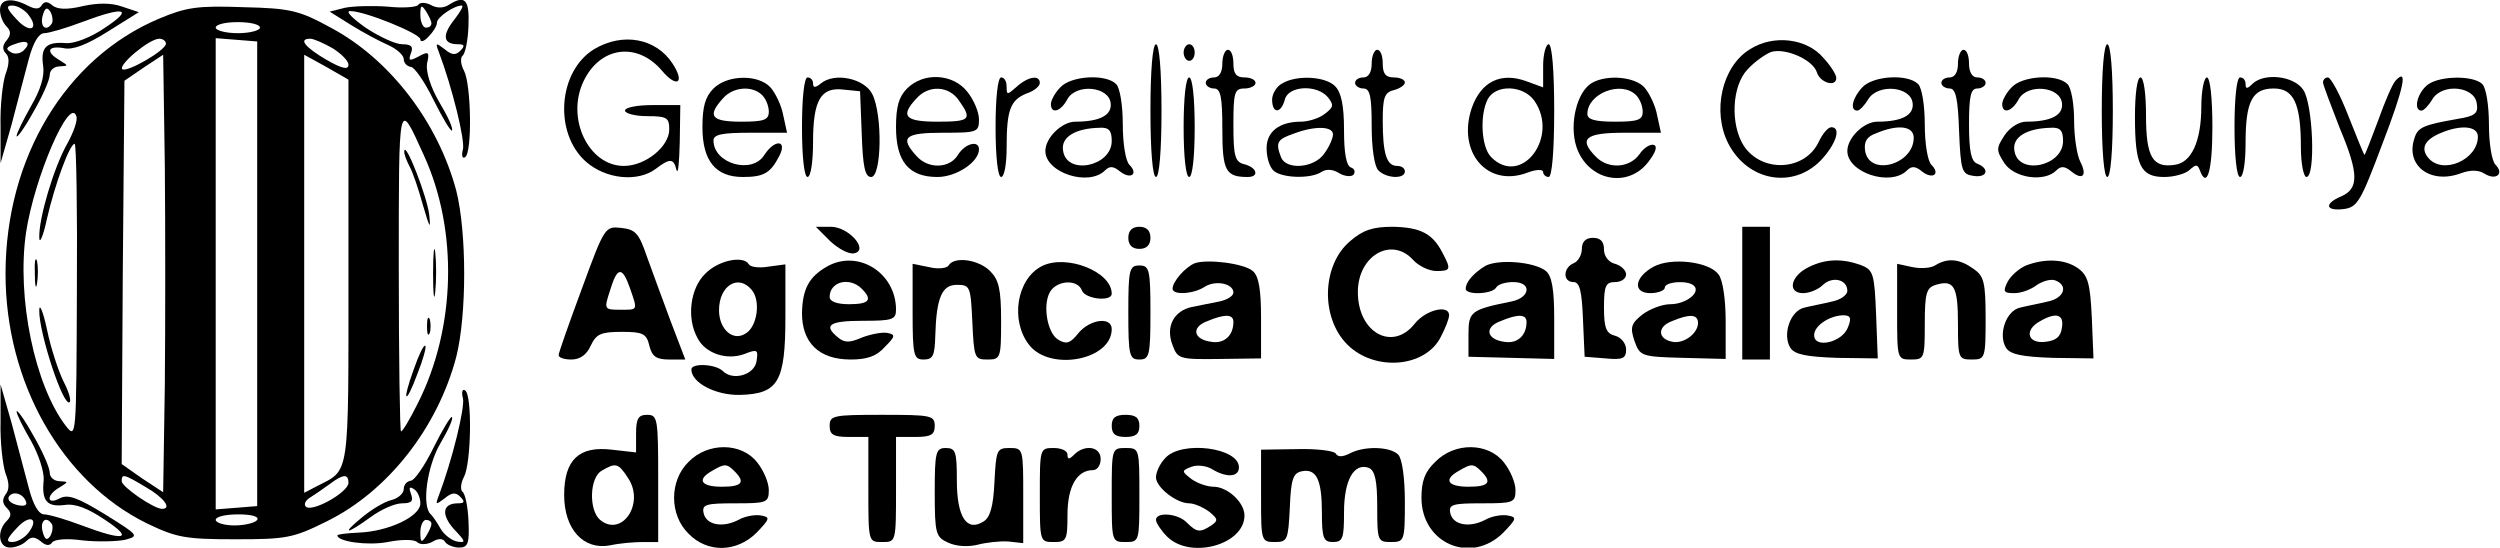 <?xml version="1.0" standalone="no"?>
<!DOCTYPE svg PUBLIC "-//W3C//DTD SVG 20010904//EN"
 "http://www.w3.org/TR/2001/REC-SVG-20010904/DTD/svg10.dtd">
<svg version="1.0" xmlns="http://www.w3.org/2000/svg"
 width="452pt" height="99pt" viewBox="0 0 452 99"
 preserveAspectRatio="xMidYMid meet">

<g transform="translate(0,99) scale(0.1,-0.1)"
fill="#000000" stroke="none">
<path d="M0 972 c0 -10 5 -23 12 -30 8 -8 8 -15 0 -25 -8 -9 -8 -17 -1 -24 6
-6 6 -19 -1 -37 -5 -15 -10 -57 -9 -94 l0 -67 20 70 c10 39 24 91 31 118 8 30
18 47 28 47 8 0 39 9 68 20 77 29 95 25 42 -10 -26 -18 -56 -29 -70 -28 -36 3
-47 -7 -42 -41 3 -19 -5 -44 -22 -73 -14 -25 -26 -49 -26 -54 0 -5 14 14 30
43 17 29 30 59 30 68 0 8 8 15 18 15 16 1 16 1 0 11 -26 15 -22 27 7 22 16 -4
42 6 80 30 l56 35 -30 10 c-19 7 -44 7 -71 1 -29 -7 -46 -6 -55 1 -9 8 -15 8
-20 0 -4 -7 -12 -7 -25 0 -29 15 -50 12 -50 -8z m50 -7 c22 -27 5 -37 -19 -11
-19 20 -21 26 -9 26 9 0 21 -7 28 -15z m44 -17 c-10 -16 -22 -7 -17 13 4 15 8
17 14 8 4 -7 5 -17 3 -21z m-51 -49 c-6 -6 -17 -8 -24 -3 -9 5 -8 9 7 14 23 9
31 3 17 -11z"/>
<path d="M756 981 c-3 -4 -28 -6 -55 -3 -28 2 -62 1 -77 -2 l-28 -7 40 -25
c21 -13 51 -29 67 -36 15 -7 27 -18 27 -25 0 -7 6 -13 13 -14 6 0 25 -27 41
-60 16 -32 31 -57 33 -55 3 3 -7 25 -22 50 -17 29 -25 56 -23 71 5 21 3 23
-15 13 -17 -9 -19 -8 -14 6 5 12 0 16 -16 16 -12 0 -42 14 -66 30 -24 17 -37
30 -28 30 27 0 127 -41 127 -51 0 -6 7 -4 15 5 8 8 15 19 15 25 0 10 31 31 45
31 4 0 -3 -12 -14 -26 -22 -28 -20 -44 7 -44 12 0 13 -3 4 -12 -8 -8 -15 -8
-28 3 -16 12 -17 12 -11 -4 25 -66 48 -161 44 -177 -3 -11 -1 -18 4 -14 13 8
11 131 -2 156 -6 11 -7 23 -3 27 5 3 10 27 11 54 2 48 -6 57 -36 38 -9 -6 -22
-6 -32 0 -10 5 -20 5 -23 0z m24 -33 c0 -5 -4 -8 -10 -8 -5 0 -10 10 -10 23 0
18 2 19 10 7 5 -8 10 -18 10 -22z"/>
<path d="M287 956 c-168 -71 -277 -251 -277 -461 0 -196 101 -375 255 -451 54
-26 70 -29 160 -29 93 0 105 2 167 33 109 54 199 168 233 297 19 76 19 224 0
300 -33 124 -120 238 -227 295 -57 31 -72 35 -158 37 -83 3 -103 0 -153 -21z
m183 -16 c0 -5 -18 -10 -40 -10 -22 0 -40 5 -40 10 0 6 18 10 40 10 22 0 40
-4 40 -10z m-170 -29 c0 -12 -71 -53 -79 -46 -7 8 49 55 67 55 6 0 12 -4 12
-9z m165 -416 l0 -420 -37 -3 -38 -3 0 426 0 426 38 -3 37 -3 0 -420z m136
408 c16 -10 29 -23 29 -30 0 -10 -12 -7 -40 9 -39 23 -51 38 -29 38 6 0 24 -8
40 -17z m-303 -609 l-3 -194 -38 25 -37 26 2 347 3 346 35 24 35 23 3 -201 c1
-111 1 -289 0 -396z m332 206 c0 -379 3 -358 -57 -389 l-23 -12 0 396 0 396
40 -22 40 -23 0 -346z m-508 231 c-25 -44 -52 -136 -51 -170 0 -14 7 1 14 34
14 61 41 135 50 135 3 0 5 -120 4 -267 -1 -265 -1 -267 -20 -243 -56 73 -89
231 -72 349 15 100 79 248 91 211 3 -7 -5 -29 -16 -49z m644 -21 c63 -137 58
-314 -11 -450 -14 -28 -27 -50 -30 -50 -2 0 -4 132 -4 293 0 314 -1 308 45
207z m-502 -601 c33 -19 47 -39 29 -39 -15 0 -73 40 -73 50 0 14 4 13 44 -11z
m366 8 c0 -17 -66 -54 -77 -43 -4 4 -1 11 7 16 8 5 24 16 35 24 25 19 35 20
35 3z m-165 -67 c-3 -5 -22 -10 -41 -10 -19 0 -34 5 -34 10 0 6 18 10 41 10
24 0 38 -4 34 -10z"/>
<path d="M63 495 c0 -22 2 -30 4 -17 2 12 2 30 0 40 -3 9 -5 -1 -4 -23z"/>
<path d="M71 429 c-1 -40 44 -177 55 -166 3 3 -2 20 -11 37 -9 18 -23 60 -30
94 -7 33 -14 49 -14 35z"/>
<path d="M731 717 c-1 -5 4 -17 9 -27 6 -10 17 -43 25 -72 12 -41 14 -44 11
-16 -4 33 -43 133 -45 115z"/>
<path d="M783 495 c0 -38 2 -53 4 -32 2 20 2 52 0 70 -2 17 -4 1 -4 -38z"/>
<path d="M772 400 c0 -14 2 -19 5 -12 2 6 2 18 0 25 -3 6 -5 1 -5 -13z"/>
<path d="M748 322 c-22 -60 -15 -67 7 -7 10 25 16 47 14 50 -3 2 -12 -17 -21
-43z"/>
<path d="M1074 901 c-65 -40 -73 -151 -15 -203 36 -32 94 -38 127 -13 25 19
32 19 37 -2 3 -10 5 12 6 50 l1 67 -50 0 c-27 0 -50 -4 -50 -10 0 -5 18 -10
40 -10 36 0 40 -3 40 -24 0 -31 -43 -66 -82 -66 -64 0 -105 86 -73 153 30 63
97 72 142 19 27 -32 42 -22 19 13 -30 46 -90 57 -142 26z"/>
<path d="M3164 901 c-51 -31 -69 -113 -39 -171 35 -67 115 -82 166 -31 28 29
39 61 20 61 -6 0 -16 -12 -23 -27 -25 -52 -102 -56 -135 -7 -25 39 -22 109 7
139 13 14 32 27 42 31 26 8 76 -14 83 -37 6 -19 35 -27 35 -10 0 6 -10 22 -23
36 -30 36 -91 43 -133 16z"/>
<path d="M2080 790 c0 -73 4 -120 10 -120 6 0 10 47 10 120 0 73 -4 120 -10
120 -6 0 -10 -47 -10 -120z"/>
<path d="M2140 895 c0 -8 5 -15 10 -15 6 0 10 7 10 15 0 8 -4 15 -10 15 -5 0
-10 -7 -10 -15z"/>
<path d="M2790 871 l0 -39 -30 11 c-46 17 -82 0 -99 -48 -27 -80 28 -145 101
-117 16 6 28 6 28 1 0 -5 5 -9 10 -9 6 0 10 47 10 120 0 73 -4 120 -10 120 -5
0 -10 -18 -10 -39z m-16 -63 c46 -66 -24 -157 -78 -102 -18 18 -21 76 -6 105
15 27 64 25 84 -3z"/>
<path d="M3800 790 c0 -73 4 -120 10 -120 6 0 10 47 10 120 0 73 -4 120 -10
120 -6 0 -10 -47 -10 -120z"/>
<path d="M2210 875 c0 -16 -6 -25 -15 -25 -8 0 -15 -4 -15 -10 0 -5 7 -10 15
-10 12 0 15 -15 15 -74 0 -75 6 -86 46 -86 21 0 17 17 -6 23 -17 4 -20 14 -20
71 0 59 2 66 20 66 11 0 20 5 20 10 0 6 -9 10 -20 10 -15 0 -20 7 -20 25 0 14
-4 25 -10 25 -5 0 -10 -11 -10 -25z"/>
<path d="M2480 875 c0 -16 -6 -25 -15 -25 -8 0 -15 -4 -15 -10 0 -5 7 -10 15
-10 12 0 15 -14 15 -68 0 -40 5 -73 12 -80 15 -15 48 -16 48 -2 0 6 -6 10 -14
10 -19 0 -26 22 -26 82 0 41 3 51 20 55 11 3 20 9 20 14 0 5 -9 9 -20 9 -15 0
-20 7 -20 25 0 14 -4 25 -10 25 -5 0 -10 -11 -10 -25z"/>
<path d="M3540 875 c0 -16 -6 -25 -15 -25 -8 0 -15 -4 -15 -10 0 -5 7 -10 15
-10 11 0 15 -18 17 -77 3 -72 5 -78 26 -81 25 -4 30 13 7 22 -11 4 -15 22 -15
71 0 51 3 65 15 65 8 0 15 5 15 10 0 6 -7 10 -15 10 -9 0 -15 9 -15 25 0 14
-4 25 -10 25 -5 0 -10 -11 -10 -25z"/>
<path d="M1290 830 c-15 -15 -20 -33 -20 -70 0 -61 24 -90 73 -90 38 0 50 7
66 38 15 29 -8 31 -27 2 -22 -36 -92 -16 -92 26 0 11 16 14 66 14 l67 0 -7 32
c-3 17 -14 40 -23 50 -22 24 -78 23 -103 -2z m88 -12 c7 -7 12 -20 12 -30 0
-15 -9 -18 -50 -18 -54 0 -62 10 -33 42 18 21 53 24 71 6z"/>
<path d="M1450 760 c0 -53 4 -90 10 -90 6 0 10 28 10 63 0 76 14 100 55 95
l30 -3 3 -77 c2 -60 6 -78 17 -78 19 0 21 113 2 150 -14 28 -68 40 -93 19 -10
-8 -14 -8 -14 0 0 6 -4 11 -10 11 -6 0 -10 -37 -10 -90z"/>
<path d="M1640 830 c-15 -15 -20 -33 -20 -70 0 -62 23 -90 75 -90 34 0 75 27
75 50 0 17 -25 11 -38 -10 -15 -25 -54 -26 -75 -2 -31 34 -21 42 48 42 62 0
65 1 65 24 0 13 -9 35 -21 50 -26 33 -79 36 -109 6z m94 -22 c24 -34 20 -38
-39 -38 -59 0 -68 10 -38 42 22 25 59 23 77 -4z"/>
<path d="M1800 760 c0 -53 4 -90 10 -90 6 0 10 24 10 54 0 68 7 85 36 97 13 4
24 13 24 19 0 15 -21 12 -42 -7 -17 -15 -18 -15 -18 0 0 10 -4 17 -10 17 -6 0
-10 -37 -10 -90z"/>
<path d="M1917 832 c-10 -10 -17 -24 -17 -30 0 -19 18 -14 30 9 16 28 74 23
78 -7 3 -22 -19 -34 -64 -34 -24 0 -54 -29 -54 -53 0 -39 78 -65 108 -35 8 8
15 8 27 -2 19 -15 34 -5 17 12 -7 7 -12 39 -12 73 0 34 -5 66 -12 73 -19 19
-82 15 -101 -6z m93 -97 c0 -46 -82 -63 -88 -17 -4 24 22 40 66 41 17 1 22 -5
22 -24z"/>
<path d="M2140 760 c0 -53 4 -90 10 -90 6 0 10 37 10 90 0 53 -4 90 -10 90 -6
0 -10 -37 -10 -90z"/>
<path d="M2318 839 c-10 -5 -18 -19 -18 -29 0 -26 16 -26 23 0 6 25 58 28 78
4 11 -14 10 -18 -6 -30 -10 -8 -30 -14 -43 -14 -39 0 -62 -18 -62 -48 0 -16 5
-33 12 -40 14 -14 67 -16 87 -3 9 6 21 5 32 -2 10 -6 22 -7 26 -3 4 5 2 11 -4
13 -9 3 -13 26 -13 68 0 44 -5 68 -16 79 -17 18 -70 21 -96 5z m92 -92 c0 -7
-7 -23 -16 -35 -18 -26 -69 -30 -78 -6 -10 26 -7 32 22 42 39 15 72 14 72 -1z"/>
<path d="M2878 840 c-27 -16 -41 -74 -28 -115 20 -61 92 -77 130 -28 14 18 17
29 10 31 -6 2 -18 -5 -26 -17 -18 -25 -56 -27 -78 -5 -33 33 -20 44 50 44 l67
0 -7 32 c-3 17 -14 40 -23 50 -17 19 -67 24 -95 8z m80 -22 c7 -7 12 -20 12
-30 0 -15 -9 -18 -50 -18 -37 0 -50 4 -50 14 0 37 61 61 88 34z"/>
<path d="M3367 832 c-18 -19 -23 -42 -9 -42 4 0 13 9 20 21 18 28 76 23 80 -7
3 -22 -19 -34 -64 -34 -24 0 -54 -29 -54 -53 0 -39 78 -65 108 -35 8 8 15 8
27 -2 19 -15 34 -5 17 12 -7 7 -12 39 -12 73 0 34 -5 66 -12 73 -19 19 -82 15
-101 -6z m93 -91 c0 -49 -81 -71 -88 -23 -2 16 3 25 20 31 40 17 68 13 68 -8z"/>
<path d="M3637 832 c-10 -10 -17 -24 -17 -30 0 -19 18 -14 30 9 16 28 74 23
78 -7 3 -22 -19 -34 -65 -34 -13 0 -30 -11 -39 -25 -15 -23 -15 -27 0 -50 18
-27 72 -35 94 -13 8 8 15 8 27 -2 21 -17 29 -7 16 18 -6 12 -11 45 -11 74 0
30 -5 59 -12 66 -19 19 -82 15 -101 -6z m93 -97 c0 -46 -82 -63 -88 -17 -4 24
22 40 66 41 17 1 22 -5 22 -24z"/>
<path d="M3860 779 c0 -88 10 -109 53 -109 18 0 39 6 46 13 11 10 14 10 18 0
13 -36 23 -3 23 77 0 53 -4 90 -10 90 -5 0 -10 -24 -10 -52 0 -64 -18 -102
-48 -106 -40 -6 -52 14 -52 89 0 39 -4 69 -10 69 -6 0 -10 -30 -10 -71z"/>
<path d="M4040 760 c0 -53 4 -90 10 -90 6 0 10 27 10 61 0 76 12 99 51 99 36
0 49 -27 49 -106 0 -30 5 -54 10 -54 17 0 12 133 -6 158 -17 25 -71 31 -92 10
-9 -9 -12 -9 -12 0 0 7 -4 12 -10 12 -6 0 -10 -37 -10 -90z"/>
<path d="M4200 841 c0 -4 14 -41 30 -82 35 -83 35 -110 3 -124 -31 -13 -29
-27 4 -23 25 3 31 13 70 117 40 104 47 140 24 115 -5 -5 -19 -37 -31 -71 -13
-35 -24 -63 -25 -63 -1 0 -14 32 -29 70 -15 39 -32 70 -37 70 -5 0 -9 -4 -9
-9z"/>
<path d="M4386 834 c-17 -16 -22 -44 -8 -44 4 0 13 9 20 21 18 29 76 23 80 -8
3 -18 -3 -23 -35 -28 -62 -11 -72 -15 -78 -36 -16 -49 30 -83 85 -62 17 6 31
6 42 -1 21 -13 36 0 20 16 -7 7 -12 39 -12 73 0 34 -5 66 -12 73 -17 17 -84
15 -102 -4z m94 -91 c0 -42 -64 -70 -90 -38 -14 17 -6 33 24 45 36 15 66 12
66 -7z"/>
<path d="M1052 468 c-23 -62 -42 -116 -42 -120 0 -5 11 -8 23 -8 16 0 28 9 35
25 10 21 18 25 56 25 38 0 45 -3 50 -25 5 -20 13 -25 36 -25 l29 0 -26 68
c-14 37 -33 90 -43 117 -15 44 -21 50 -47 53 -29 3 -30 2 -71 -110z m87 1 c14
-41 15 -39 -18 -39 -29 0 -29 1 -18 35 13 43 22 44 36 4z"/>
<path d="M1501 554 c15 -14 34 -24 43 -22 28 5 -9 48 -42 48 l-27 0 26 -26z"/>
<path d="M2040 560 c0 -13 7 -20 20 -20 13 0 20 7 20 20 0 13 -7 20 -20 20
-13 0 -20 -7 -20 -20z"/>
<path d="M2441 554 c-51 -43 -54 -138 -5 -187 49 -49 141 -42 169 14 8 15 15
33 15 39 0 20 -42 10 -62 -15 -40 -51 -103 -17 -103 57 0 66 61 101 100 58 10
-11 29 -20 42 -20 26 0 27 3 11 33 -18 35 -40 46 -90 47 -36 0 -54 -6 -77 -26z"/>
<path d="M3150 460 l0 -120 25 0 25 0 0 120 0 120 -25 0 -25 0 0 -120z"/>
<path d="M2860 540 c0 -11 -7 -23 -15 -26 -19 -8 -20 -34 0 -34 11 0 15 -16
17 -67 l3 -68 38 -3 c31 -3 37 0 37 16 0 11 -9 22 -20 25 -16 4 -20 14 -20 51
0 39 3 46 20 46 11 0 20 6 20 14 0 7 -9 16 -20 19 -12 3 -20 14 -20 26 0 14
-6 21 -20 21 -13 0 -20 -7 -20 -20z"/>
<path d="M1275 495 c-27 -26 -34 -80 -14 -116 14 -28 53 -41 85 -29 23 9 25 8
22 -12 -3 -26 -43 -37 -61 -19 -13 13 -57 15 -57 3 0 -24 44 -47 88 -46 69 2
82 23 82 141 l0 95 -30 -4 c-17 -3 -33 -1 -36 4 -10 17 -56 7 -79 -17z m84
-29 c17 -20 10 -67 -11 -79 -23 -15 -48 8 -48 42 0 45 35 66 59 37z"/>
<path d="M1495 508 c-33 -19 -44 -41 -45 -84 0 -54 31 -84 88 -84 30 0 47 6
62 23 19 19 19 22 5 25 -9 2 -30 -2 -46 -8 -23 -10 -32 -10 -44 0 -27 22 -16
30 45 30 53 0 60 2 60 20 0 67 -69 110 -125 78z m63 -40 c20 -20 14 -28 -23
-28 -22 0 -35 5 -35 13 0 28 36 37 58 15z"/>
<path d="M1715 510 c-3 -5 -19 -7 -35 -3 l-30 6 0 -87 c0 -79 2 -86 20 -86 17
0 20 7 21 43 2 69 12 92 39 92 24 0 25 -3 28 -67 3 -65 4 -68 27 -68 24 0 25
2 25 70 0 57 -4 74 -20 90 -21 21 -65 27 -75 10z"/>
<path d="M1884 509 c-46 -23 -58 -99 -23 -143 38 -48 149 -27 149 29 0 23 -39
18 -60 -7 -15 -19 -22 -21 -37 -12 -21 13 -29 69 -12 90 15 18 48 18 55 -1 6
-16 54 -21 54 -6 0 40 -82 72 -126 50z"/>
<path d="M2160 514 c-17 -7 -40 -33 -40 -46 0 -12 38 -10 59 4 20 12 51 5 51
-11 0 -6 -11 -13 -25 -16 -14 -3 -36 -7 -50 -10 -33 -7 -48 -36 -35 -69 9 -25
13 -26 85 -25 l75 1 0 73 c0 51 -4 76 -15 85 -16 14 -83 22 -105 14z m70 -106
c0 -25 -17 -40 -40 -36 -32 4 -37 26 -8 37 33 14 48 13 48 -1z"/>
<path d="M2685 509 c-21 -13 -35 -29 -35 -41 0 -12 48 -10 55 2 3 6 17 10 31
10 34 0 31 -28 -3 -35 -74 -15 -78 -18 -78 -60 l0 -40 78 -2 77 -2 0 73 c0 52
-4 77 -15 86 -21 17 -87 22 -110 9z m75 -101 c0 -25 -17 -40 -40 -36 -32 4
-37 26 -8 37 33 14 48 13 48 -1z"/>
<path d="M2990 508 c-35 -19 -39 -48 -6 -48 14 0 26 5 26 10 0 11 43 14 53 3
12 -12 -15 -33 -43 -33 -15 0 -38 -9 -51 -19 -20 -16 -22 -23 -14 -47 10 -28
12 -29 88 -31 l77 -2 0 68 c0 39 -5 75 -13 85 -17 23 -85 31 -117 14z m80
-102 c0 -19 -26 -38 -46 -34 -27 5 -28 27 -2 37 33 14 48 13 48 -3z"/>
<path d="M3270 507 c-33 -16 -39 -47 -10 -47 12 0 28 7 36 15 17 16 44 10 44
-11 0 -7 -12 -16 -27 -19 -16 -4 -38 -8 -50 -11 -26 -5 -41 -49 -26 -73 8 -12
29 -16 84 -18 l74 -1 -3 79 c-3 75 -5 81 -28 90 -34 12 -64 11 -94 -4z m71
-109 c-10 -27 -61 -39 -61 -14 0 17 27 35 52 36 14 0 16 -5 9 -22z"/>
<path d="M3500 511 c-8 -6 -27 -7 -42 -4 l-28 6 0 -87 c0 -85 0 -86 25 -86 24
0 25 2 25 64 0 56 3 66 20 71 33 10 40 -3 40 -71 0 -62 1 -64 25 -64 24 0 25
2 25 74 0 66 -3 77 -22 90 -25 18 -46 20 -68 7z"/>
<path d="M3663 510 c-12 -5 -27 -18 -33 -29 -9 -18 -8 -21 12 -21 13 0 31 7
41 15 11 7 25 11 33 8 24 -9 16 -32 -13 -38 -16 -4 -38 -8 -50 -11 -26 -5 -41
-49 -26 -73 8 -12 29 -16 84 -18 l74 -1 -3 74 c-3 62 -7 76 -25 89 -24 17 -60
18 -94 5z m65 -112 c-2 -17 -11 -24 -30 -26 -32 -4 -39 21 -10 37 29 17 44 13
40 -11z"/>
<path d="M2040 425 c0 -78 2 -85 20 -85 18 0 20 7 20 85 0 78 -2 85 -20 85
-18 0 -20 -7 -20 -85z"/>
<path d="M1 228 c-1 -37 4 -79 9 -94 7 -17 7 -30 0 -38 -6 -9 -6 -16 2 -24 9
-9 9 -15 0 -24 -18 -18 -15 -48 6 -48 10 0 23 5 30 12 8 8 15 8 26 -1 9 -8 16
-8 20 -2 4 6 27 8 55 4 27 -3 62 -2 77 1 26 7 25 8 -36 46 -49 30 -67 37 -82
29 -24 -13 -25 6 0 20 16 10 16 10 0 11 -10 0 -18 7 -18 15 0 9 -13 39 -30 68
-16 29 -30 48 -30 43 0 -5 12 -29 26 -53 14 -25 24 -56 23 -71 -4 -38 6 -49
38 -45 19 3 42 -6 73 -27 53 -35 35 -39 -42 -10 -29 11 -60 20 -68 20 -10 0
-20 17 -28 48 -7 26 -21 79 -31 117 l-20 70 0 -67z m46 -145 c3 -7 -4 -9 -16
-6 -12 3 -18 9 -15 15 7 11 26 6 31 -9z m3 -58 c-7 -8 -19 -15 -28 -15 -12 0
-10 6 9 26 24 26 41 16 19 -11z m44 17 c2 -4 1 -14 -3 -21 -6 -9 -10 -7 -14 8
-5 20 7 29 17 13z"/>
<path d="M837 270 c4 -16 -19 -111 -44 -177 -6 -16 -5 -16 11 -4 13 11 20 11
28 3 9 -9 8 -12 -4 -12 -28 0 -31 -20 -7 -47 21 -22 22 -25 5 -22 -10 2 -24
13 -30 24 -6 11 -14 22 -17 25 -17 14 -7 87 17 128 14 24 24 45 21 48 -2 2
-17 -23 -33 -55 -16 -33 -35 -60 -41 -60 -7 -1 -13 -7 -13 -15 0 -8 -10 -17
-22 -20 -13 -3 -36 -17 -53 -31 -39 -32 -29 -32 15 0 19 14 44 25 57 25 17 0
21 4 16 17 -4 11 -3 14 5 9 7 -4 12 -16 12 -26 0 -24 -58 -51 -112 -53 -21 -1
-38 -3 -38 -5 0 -11 54 -19 91 -12 24 5 48 5 53 0 5 -5 17 -5 27 0 11 7 20 7
24 0 3 -5 15 -10 25 -10 16 0 19 7 17 48 -1 26 -6 50 -11 53 -4 4 -3 16 3 27
13 25 15 148 2 156 -5 4 -7 -3 -4 -14z m-57 -227 c0 -5 -5 -15 -10 -23 -8 -12
-10 -11 -10 8 0 12 5 22 10 22 6 0 10 -3 10 -7z"/>
<path d="M1150 206 l0 -34 -44 5 c-59 7 -86 -18 -86 -82 0 -62 35 -100 83 -91
18 4 44 6 60 6 l27 0 0 115 c0 108 -1 115 -20 115 -16 0 -20 -7 -20 -34z m-14
-81 c30 -46 -12 -107 -51 -75 -21 18 -19 77 3 89 25 15 30 14 48 -14z"/>
<path d="M1500 220 c0 -16 7 -20 35 -20 l35 0 0 -95 c0 -95 0 -95 25 -95 25 0
25 0 25 95 l0 95 35 0 c28 0 35 4 35 20 0 19 -7 20 -95 20 -88 0 -95 -1 -95
-20z"/>
<path d="M2010 220 c0 -15 7 -20 25 -20 18 0 25 5 25 20 0 15 -7 20 -25 20
-18 0 -25 -5 -25 -20z"/>
<path d="M1245 155 c-35 -34 -35 -96 0 -130 34 -35 87 -34 123 2 24 25 25 28
8 31 -10 2 -29 -1 -41 -8 -29 -15 -59 -9 -63 13 -3 15 5 17 57 17 57 0 61 1
61 24 0 13 -9 35 -21 50 -28 36 -89 37 -124 1z m83 -17 c20 -20 14 -28 -23
-28 -38 0 -46 13 -17 29 22 13 26 13 40 -1z"/>
<path d="M1690 100 c0 -75 2 -81 24 -91 15 -7 36 -8 53 -4 15 4 40 7 56 6 l27
-3 0 86 c0 85 0 86 -25 86 -23 0 -24 -4 -27 -61 -2 -45 -8 -65 -20 -72 -30
-19 -48 8 -48 74 0 52 -2 59 -20 59 -18 0 -20 -7 -20 -80z"/>
<path d="M1880 95 c0 -84 0 -85 25 -85 23 0 25 3 25 49 0 51 17 81 46 81 8 0
14 9 14 20 0 23 -29 27 -48 8 -9 -9 -12 -9 -12 0 0 7 -11 12 -25 12 -25 0 -25
-1 -25 -85z"/>
<path d="M2010 95 c0 -84 0 -85 25 -85 25 0 25 1 25 85 0 84 0 85 -25 85 -25
0 -25 -1 -25 -85z"/>
<path d="M2107 162 c-10 -10 -17 -26 -17 -35 0 -18 37 -47 60 -47 9 0 25 -7
36 -15 16 -13 17 -16 4 -25 -20 -13 -26 -13 -44 5 -16 17 -56 20 -56 5 0 -5 9
-19 20 -30 42 -42 140 -15 140 38 0 24 -31 52 -56 52 -11 0 -29 6 -40 14 -18
14 -18 15 0 22 10 4 27 2 37 -4 26 -16 49 -15 49 3 0 36 -104 49 -133 17z"/>
<path d="M2280 94 c0 -82 0 -84 25 -84 23 0 24 4 27 62 2 52 6 63 22 66 26 5
36 -15 36 -75 0 -46 3 -53 20 -53 18 0 20 7 20 54 0 58 18 90 45 80 11 -5 15
-23 15 -70 0 -62 1 -64 25 -64 24 0 25 2 25 73 0 43 -5 78 -12 85 -15 15 -62
16 -88 2 -12 -6 -21 -7 -25 0 -3 5 -35 9 -70 8 l-65 -1 0 -83z"/>
<path d="M2595 155 c-19 -18 -25 -35 -25 -65 0 -83 90 -121 148 -63 24 25 25
28 8 31 -10 2 -29 -1 -41 -8 -29 -15 -59 -9 -63 13 -3 15 5 17 57 17 57 0 61
1 61 24 0 13 -9 35 -21 50 -28 36 -89 37 -124 1z m83 -17 c20 -20 14 -28 -23
-28 -38 0 -46 13 -17 29 22 13 26 13 40 -1z"/>
</g>
</svg>
